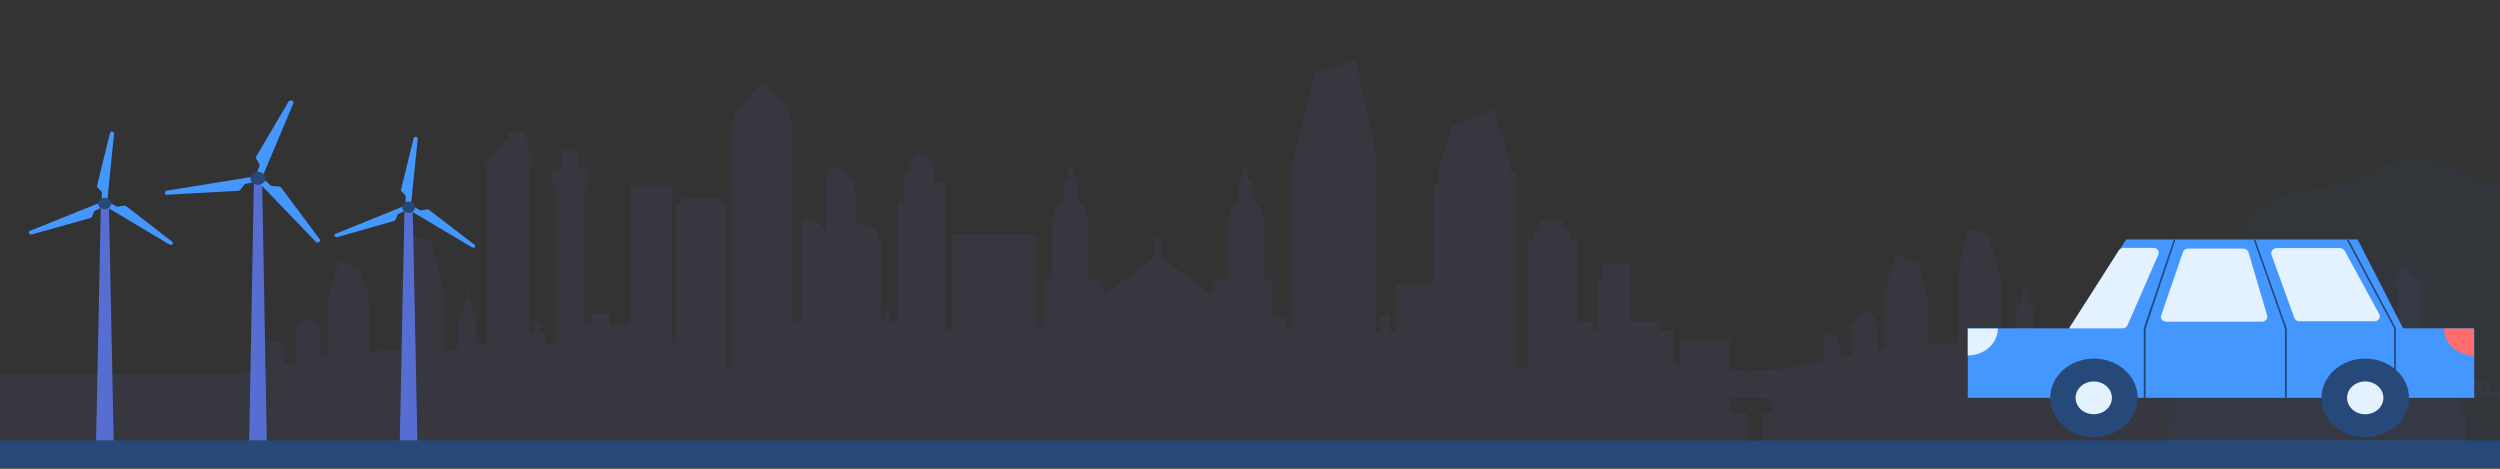<?xml version="1.0" encoding="utf-8"?>
<!-- Generator: Adobe Illustrator 23.0.4, SVG Export Plug-In . SVG Version: 6.00 Build 0)  -->
<svg version="1.1" id="Layer_1" xmlns="http://www.w3.org/2000/svg" xmlns:xlink="http://www.w3.org/1999/xlink" x="0px" y="0px"
	 viewBox="0 0 1280 240" style="enable-background:new 0 0 1280 240;" xml:space="preserve">
<rect x="0" y="0" width="1280" height="240" fill="#333333" stroke="none"/>
<style type="text/css">
	.st0{opacity:8.000000e-02;clip-path:url(#SVGID_2_);fill:#5870C9;enable-background:new    ;}
	.st1{opacity:0.1;clip-path:url(#SVGID_4_);}
	.st2{fill:#26497A;}
	.st3{clip-path:url(#SVGID_6_);fill:#26497A;}
	.st4{fill:#4497FF;}
	.st5{fill:#E4F2FF;}
	.st6{fill:#FF6D6D;}
	.st7{fill:#566ED1;}
</style>
<g>
	<g>
		<defs>
			<rect id="SVGID_1_" y="-30" width="1280" height="269.5"/>
		</defs>
		<clipPath id="SVGID_2_">
			<use xlink:href="#SVGID_1_"  style="overflow:visible;"/>
		</clipPath>
		<path class="st0" d="M1275,200.4v-4.6h-2.6v4.6h-1.2v-6.2H1261v2.9h-1.2v-2.9h-2.7v2.9h-1.2v-14h-5.8v7.7h-3.6v2.1h-7.6v-48.4l0,0
			l-5.3-6.2v3l0,0v-2.9h-0.6v-2.1h-4.5v2.1h-0.6v2.9h-0.6h-0.6v4h0.6v23.7c-1.9-1.2-4.4-2.1-7.3-3v-15.4h1.1v-4.3h-1.1h-1.3v-4.9
			h-4.7v4.9h-1.6h-1v4.3h1v13.7c-3.8-0.7-7.8-1.3-11.9-1.8v-11.9h-11.3v10.6c-0.4-0.1-0.8-0.1-1.1-0.1v-5.3h-1.4v-1.7h-10.8v1.7
			h-1.2v3.7c-0.4-0.1-0.8-0.1-1.2-0.1v-24.4h0.1l-1.4-4.1l-7-7.7l-6.3,6.6l-1.8,5.2l0,0v24.4c-1.2,0.1-2.5,0.2-3.7,0.3
			c-0.5-0.1-1,0-1.6,0.1c-1.2,0.1-2.3,0.2-3.5,0.4v-12.1c0-0.1,0-0.1,0-0.1v-0.1v-0.4l0,0c-0.4-1.9-3.3-1.8-5.2-0.1
			c-2,1.9-2.8,4.3-2.9,6.3c0,0.1,0,0.1,0,0.1l0,0v7.3c-0.1,0-0.2,0-0.2,0c-0.9-0.5-2.3-0.4-3.4,0.4c-2.4,0.4-4.7,0.7-7.2,1.1v-7.6
			h-2v-3.7l0,0v-3.4l-3.3-5.6h-2.4l-2.1,3.8v3.8h-3v14.9c-0.6,0.1-1.3,0.3-1.9,0.4v-1.3h-22.2v5.6c-1.5,0.3-2.9,0.5-4.3,0.9v-8.5
			c0-0.1,0-0.2,0-0.2c0-3.1-1.2-5.7-3-6.9v-3.1c0-1.3-0.5-2.3-1.2-2.7V146h-1.5v2.9c-0.6,0.4-1,1.4-1,2.6v3.1
			c-1.7,1.2-2.9,3.8-2.9,6.8v0.1l0,0v10.6c-4.1,0.8-8.1,1.5-11.8,2.2l-5.8-4.4v-5.5l0,0h-1.8l0,0v5.5l-9.3,7
			c-1.7,0.2-3.3,0.4-4.8,0.4l-0.7-1.7h-2.8v-14.2l0,0v-0.1c0-3.1-1.2-5.7-2.9-6.8v-3.1c0-1.1-0.4-2.1-1-2.6V146h-1.5v2.7
			c-0.7,0.4-1.2,1.4-1.2,2.7v3.1c-1.8,1.1-3,3.8-3,6.9c0,0.1,0,0.1,0,0.2v14.1h-2.4v0.5c-1.6-0.2-3.2-0.4-4.9-0.4v-30.4l0,0
			l-6.5-25.2l-10.7-3.1l-5.2,23.6l0,0v4.6v4.3v25.9c-5,0.2-10.2,0.6-15.5,1.1v-25.9l-1.2-0.4v-3.2l0,0l-3.7-12.3l-11-4.6l0,0l0,0
			l0,0v0.1l-4.6,13.3h7.2l0,0l0,0h-7.2v3.4H965v32.1c-1.2,0.2-2.3,0.4-3.5,0.5v-14.6h-1.3v-2.6h-1.7v-2.4h-6.4v2.4h-2v2.6H948v16.8
			c-1.8,0.4-3.7,0.6-5.5,1v-7.2H941v-4.3h-7.4v4.3v8.9c-4.2,0.9-8.1,1.8-11.7,2.7c-10.6,2.6-23.3,3.1-36.2,2.2v-15.6h-25.5v12.8
			c-1-0.2-2-0.4-3-0.5v-16.8H850v-4.6h-15.2v-21.6v-8.2h-14.1v8.2h-2.8v26.2h-2.1v-4.6h-8.3v-42h-3.2v-4.9h-3.9v-4.6h-12.2v4.6H785
			v4.9h-2.6V188h-6.6V88.2h-2.6v-6.6h-13.9l0,0l0,0h13.9l-8.7-25.5v-0.1h-0.1l0,0l0,0l-21.1,8.7l-7.2,23.5l0,0v6.3l-2.2,0.6v50.7
			h-19.5v24.3h-2.8v-8.9h-4.7v8.9h-2.8v-1.6V93.1V85v-8.8l0,0l-10-45.3l-20.5,5.9L661.1,85l0,0v83.6h-2.6v-6.2h-6.9V143h-4.5v-27
			c0-0.1,0-0.2,0-0.3c0-6-2.4-11.1-5.8-13.3v-6c0-2.3-1-4.4-2.4-5.2V86h-2.8v5.5c-1.2,0.9-2,2.8-2,4.9v6c-3.3,2.2-5.6,7.3-5.6,13.2
			c0,0.1,0,0.1,0,0.1l0,0v27.2h-5.4l-3.3,7.8l-25.1-18.9v-10.5h-0.1h-3.5H591v10.5l-25.1,18.9l-3.3-7.8h-5.4v-27.2l0,0
			c0-0.1,0-0.1,0-0.1c0-5.9-2.3-11-5.6-13.2v-6c0-2.2-0.8-4-2-4.9V86h-2.8v5.2c-1.4,0.8-2.4,2.8-2.4,5.2v6
			c-3.4,2.2-5.8,7.3-5.8,13.3c0,0.1,0,0.3,0,0.4v26.9h-4.5v25.7h-3.8V120h-42.6v48.6H484V93.2h-5.8V86l-4-7.3h-4.7l-6.3,10.7V96v0.1
			v7h-3.9v61.7h-3.6v-6.2h-2.6v6.2h-1.7v-37.1l0,0c0-3.6-1.3-8.1-4.9-11.3c-2.5-2.2-6-2.8-8-1.3v-14.3h-0.1c0-0.1,0-0.2,0-0.3
			c-0.1-3.8-1.6-8.4-5.5-12c-3.6-3.3-9.2-3.5-10,0.2h0.1v0.7c0,0.1,0,0.2,0,0.2c0,0.1,0,0.2,0,0.3v29.3c-0.8-1.9-2-3.6-3.6-5.1
			c-3.5-3.2-9.3-2.9-9.4,1.6c0,1.2,0,2.2,0.2,3.1h-0.1v45.9H406V64.6l0,0l-3.4-10.1l-12.1-12.7l-13.4,14.8l-2.8,7.9h0.2v123.3h-2.4
			v-83.4h-2.4v-3.2h-20.8v3.2h-2.8v90.9l0,0v-19.3H344V94.8h-21.7v71.5h-9.9v-5.8H303v5.9h-3.6V94.9h1.9v-8.2h-1.9h-3v-9.5h-9v9.5
			H285h-2.1v8.2h2.1v81.4h-5.6v-5.9h-2.8v-5.6h-3.9v5.6H271V84.7h1.1v-7.5H271h-1v-5.7h-1v-4h-8.6v4h-1.1v5.6l0,0v-5.7l-10.1,11.9
			h0.1v92.8h-5.5v-15c-0.5-1.4-1.3-2.5-2.3-3.1v-3.1c0-1.1-0.4-2.1-1-2.6v-2.9H239v2.7c-0.7,0.4-1.2,1.4-1.2,2.7v3.1
			c-1.8,1.1-3,3.8-3,6.9c0,0.1,0,0.1,0,0.2v14.1h-2.4v0.5c-1.6-0.2-3.2-0.4-4.9-0.4v-30.4l0,0l-6.5-25.2l-10.7-3.1l-5.3,23.6l0,0
			v4.6v4.3V179c-5,0.2-10.2,0.6-15.5,1.1v-25.9l-1.1-0.4v-3.2l0,0l-3.7-12.3l-11-4.6l0,0l0,0l0,0v0.1l-4.6,13.3h7.2l0,0l0,0h-7.2
			v3.4h-1.3v32.1c-1.2,0.2-2.3,0.4-3.5,0.5v-14.6H163v-2.6h-1.7v-2.4h-6.4v2.4h-2v2.6h-1.7v16.8c-1.9,0.4-3.7,0.6-5.5,1v-7.2h-1.4
			v-4.3h-7.4v4.3v8.9c-4.1,0.9-8.1,1.8-11.7,2.7c-1.6,0.4-3.2,0.7-4.8,1v-0.3H-2.3c-0.4,0.1-0.8,0.2-1.3,0.2v37.6h123.4v0.2h123.6
			v10.1h651.3v-27.8h-8.6v-8.2l20.8,0.4v7.5h-4.5v14.6h4.5h353h2.5v-14.6h-2.5v-7.8h12.5h2.6h8.6v-3.1L1275,200.4L1275,200.4
			L1275,200.4z"/>
	</g>
</g>
<g>
	<g>
		<defs>
			<rect id="SVGID_3_" y="-30" width="1280" height="269.5"/>
		</defs>
		<clipPath id="SVGID_4_">
			<use xlink:href="#SVGID_3_"  style="overflow:visible;"/>
		</clipPath>
		<g class="st1">
			<path class="st2" d="M1361.3,200.2c0-12.4,5-25.3,1-36.6c-4.2-11.6-16.9-19.4-24.7-29.1c-7.9-9.8-12.3-23-23.2-30.1
				c-10.8-7-26.1-6.7-39-10.5c-12.5-3.7-24.6-12.1-38.5-12.1s-26,8.4-38.5,12.1c-12.9,3.8-28.2,3.5-39,10.5
				c-10.9,7.1-15.3,20.3-23.2,30.1c-7.8,9.6-20.5,17.5-24.7,29.1c-4.1,11.2,1,24.2,1,36.6c0,12.4-5,25.3-1,36.6
				c4.2,11.6,16.9,19.4,24.7,29.1c7.9,9.8,12.3,23,23.2,30.1c10.8,7,26.1,6.7,39,10.5c12.5,3.7,24.6,12.1,38.5,12.1
				s26-8.4,38.5-12.1c12.9-3.8,28.2-3.5,39-10.5c10.9-7.1,15.3-20.3,23.2-30.1c7.8-9.6,20.5-17.5,24.7-29.1
				C1366.3,225.6,1361.3,212.6,1361.3,200.2z"/>
		</g>
	</g>
</g>
<g>
	<g>
		<defs>
			<rect id="SVGID_5_" y="-30" width="1280" height="269.5"/>
		</defs>
		<clipPath id="SVGID_6_">
			<use xlink:href="#SVGID_5_"  style="overflow:visible;"/>
		</clipPath>
		<rect y="225.5" class="st3" width="1280" height="14"/>
	</g>
</g>
<g>
	<g>
		<polygon class="st4" points="1230.4,168.1 1207.1,122.6 1088.6,122.6 1059.4,168.1 1007.5,168.1 1007.5,203.7 1266.8,203.7 
			1266.8,168.1 		"/>
		<path class="st5" d="M1007.5,182L1007.5,182c8.5,0,15.4-6.2,15.4-13.8l0,0h-15.4V182z"/>
		<path class="st5" d="M1084.9,128.1l-25.5,40h27.3c1.1,0,2.1-0.6,2.6-1.6l15.8-36.2c0.7-1.6-0.6-3.4-2.6-3.4h-15.1
			C1086.3,126.9,1085.5,127.4,1084.9,128.1z"/>
		<path class="st5" d="M1117.7,129l-11.2,32.5c-0.6,1.6,0.7,3.2,2.7,3.2h48.9c1.8,0,3.1-1.6,2.7-3.1l-9.6-32.5
			c-0.3-1.1-1.4-1.8-2.7-1.8h-28.1C1119.2,127.1,1118.1,127.9,1117.7,129z"/>
		<path class="st5" d="M1163,130.4l11.7,32.4c0.4,1,1.5,1.7,2.6,1.7h38.4c2,0,3.4-1.9,2.5-3.6l-17.7-32.5c-0.5-0.8-1.5-1.4-2.5-1.4
			h-32.3C1163.7,127.1,1162.4,128.8,1163,130.4z"/>
		<g>
			<polygon class="st2" points="1170.8,203.7 1169.9,203.7 1169.9,168.2 1153.9,122.8 1154.7,122.6 1170.8,168.1 			"/>
		</g>
		<ellipse class="st2" cx="1072.1" cy="203.7" rx="22.4" ry="20.1"/>
		<ellipse class="st5" cx="1072" cy="203.7" rx="9.3" ry="8.4"/>
		<g>
			<polygon class="st2" points="1098.6,203.7 1097.6,203.7 1097.6,168 1113,122.6 1113.8,122.8 1098.6,168.2 			"/>
		</g>
		<g>
			<polygon class="st2" points="1226.7,192.2 1225.8,192.2 1225.8,168.2 1201.6,122.9 1202.4,122.5 1226.7,168 			"/>
		</g>
		<ellipse class="st2" cx="1211" cy="203.7" rx="22.4" ry="20.1"/>
		<ellipse class="st5" cx="1211" cy="203.7" rx="9.3" ry="8.4"/>
		<path class="st6" d="M1266.7,182L1266.7,182v-13.8h-15.4l0,0C1251.3,175.8,1258.3,182,1266.7,182z"/>
	</g>
</g>
<g>
	<g>
		<path class="st7" d="M58.2,225.5l-2.4-118.7c0-1-0.9-1.8-2.1-1.8l0,0c-1.2,0-2.1,0.8-2.1,1.8l-2.4,118.7H58.2z"/>
		<path class="st7" d="M213.7,225.5l-2.4-118.7c0-1-0.9-1.8-2.1-1.8l0,0c-1.2,0-2.1,0.8-2.1,1.8l-2.4,118.7H213.7z"/>
		<path class="st7" d="M136.6,225.5l-2.4-133.3c0-1-0.9-1.8-2.1-1.8l0,0c-1.2,0-2.1,0.8-2.1,1.8l-2.4,133.3H136.6z"/>
		<path class="st4" d="M58.2,67.8L58.2,67.8c0.2,0.2,0.2,0.4,0.2,0.6l-3.3,32.8c-0.1,0.5-0.6,0.9-1.2,0.9h-0.7
			c-0.7,0-1.2-0.4-1.2-1.1l0.2-2.3c0-0.2-0.1-0.5-0.2-0.6l-2.1-2.2c-0.2-0.2-0.3-0.5-0.2-0.8l6.6-26.9
			C56.4,67.3,57.7,67.1,58.2,67.8z"/>
		<path class="st4" d="M87.5,125.4L87.5,125.4c-0.2,0-0.5-0.1-0.7-0.2l-31.2-18.6c-0.5-0.3-0.7-0.8-0.3-1.3l0.3-0.6
			c0.3-0.5,1.1-0.6,1.6-0.4l2.3,1.3c0.2,0.2,0.6,0.2,0.8,0.2l3.2-0.5c0.3-0.1,0.7,0,1,0.2l23.6,18.2
			C88.9,124.3,88.5,125.3,87.5,125.4z"/>
		<path class="st4" d="M14.9,118.5L14.9,118.5c0.1-0.2,0.3-0.4,0.6-0.4l34.4-13.8c0.5-0.2,1.2-0.1,1.5,0.4l0.3,0.6
			c0.3,0.5,0.1,1.1-0.5,1.4l-2.4,1.1c-0.2,0.1-0.5,0.3-0.6,0.5l-1.1,2.7c-0.1,0.3-0.4,0.5-0.7,0.6l-30,8.4
			C15.3,120.2,14.5,119.4,14.9,118.5z"/>
		<ellipse class="st2" cx="53.6" cy="104.2" rx="3.4" ry="2.9"/>
	</g>
</g>
<g>
	<g>
		<path class="st4" d="M213.7,70.4L213.7,70.4c0.2,0.2,0.2,0.4,0.2,0.6l-3.3,32.1c-0.1,0.5-0.5,0.9-1.1,0.9h-0.7
			c-0.7,0-1.2-0.4-1.2-1.1l0.2-2.3c0-0.2-0.1-0.5-0.2-0.6l-2.1-2.1c-0.2-0.2-0.3-0.5-0.2-0.8l6.5-26.3
			C211.9,70,213.1,69.8,213.7,70.4z"/>
		<path class="st4" d="M242.3,126.8L242.3,126.8c-0.2,0-0.5-0.1-0.7-0.2L211,108.4c-0.5-0.3-0.7-0.8-0.3-1.3l0.3-0.5
			c0.3-0.4,1-0.6,1.6-0.4l2.2,1.3c0.2,0.2,0.5,0.2,0.8,0.2l3.1-0.5c0.3-0.1,0.7,0,0.9,0.2l23.2,17.8
			C243.7,125.7,243.3,126.8,242.3,126.8z"/>
		<path class="st4" d="M171.3,120.1L171.3,120.1c0.1-0.2,0.3-0.4,0.5-0.4l33.6-13.6c0.5-0.2,1.2-0.1,1.4,0.4l0.3,0.5
			c0.3,0.4,0.1,1.1-0.5,1.3l-2.4,1.1c-0.2,0.1-0.4,0.3-0.6,0.5l-1.1,2.6c-0.1,0.3-0.4,0.5-0.7,0.6l-29.1,8.3
			C171.8,121.6,170.9,120.8,171.3,120.1z"/>
		<ellipse class="st2" cx="209.2" cy="106.1" rx="3.3" ry="2.9"/>
	</g>
</g>
<g>
	<g>
		<path class="st4" d="M162.4,124.2L162.4,124.2c-0.3-0.1-0.6-0.2-0.7-0.4l-28-29.1c-0.4-0.4-0.4-1.1,0.1-1.5l0.6-0.5
			c0.5-0.4,1.4-0.4,1.9,0.1l2.1,2c0.2,0.2,0.5,0.4,0.8,0.4l3.7,0.3c0.4,0,0.7,0.2,1,0.5l19.8,26.5
			C164.3,123.3,163.5,124.3,162.4,124.2z"/>
		<path class="st4" d="M84.7,98L84.7,98c0.2-0.2,0.5-0.4,0.7-0.4l42.9-6.9c0.7-0.1,1.3,0.2,1.5,0.8l0.2,0.6c0.2,0.6-0.2,1.3-1,1.4
			l-3.1,0.6c-0.3,0.1-0.7,0.2-0.8,0.4l-2.1,2.7c-0.2,0.3-0.6,0.4-1,0.5l-36.3,2C84.6,99.9,84,98.7,84.7,98z"/>
		<path class="st4" d="M150.2,52.2L150.2,52.2c0.1,0.2,0.1,0.5,0,0.7l-15,35.6c-0.2,0.6-0.9,0.9-1.6,0.6l-0.8-0.2
			c-0.7-0.2-1.2-0.8-0.9-1.5l1-2.5c0.1-0.3,0.1-0.6-0.1-0.8l-1.6-2.9c-0.2-0.3-0.2-0.6,0-1.1l16.6-28.2
			C148.3,51.2,149.8,51.3,150.2,52.2z"/>
		<ellipse class="st2" cx="132.1" cy="91.3" rx="3.9" ry="3.3"/>
	</g>
</g>
</svg>
